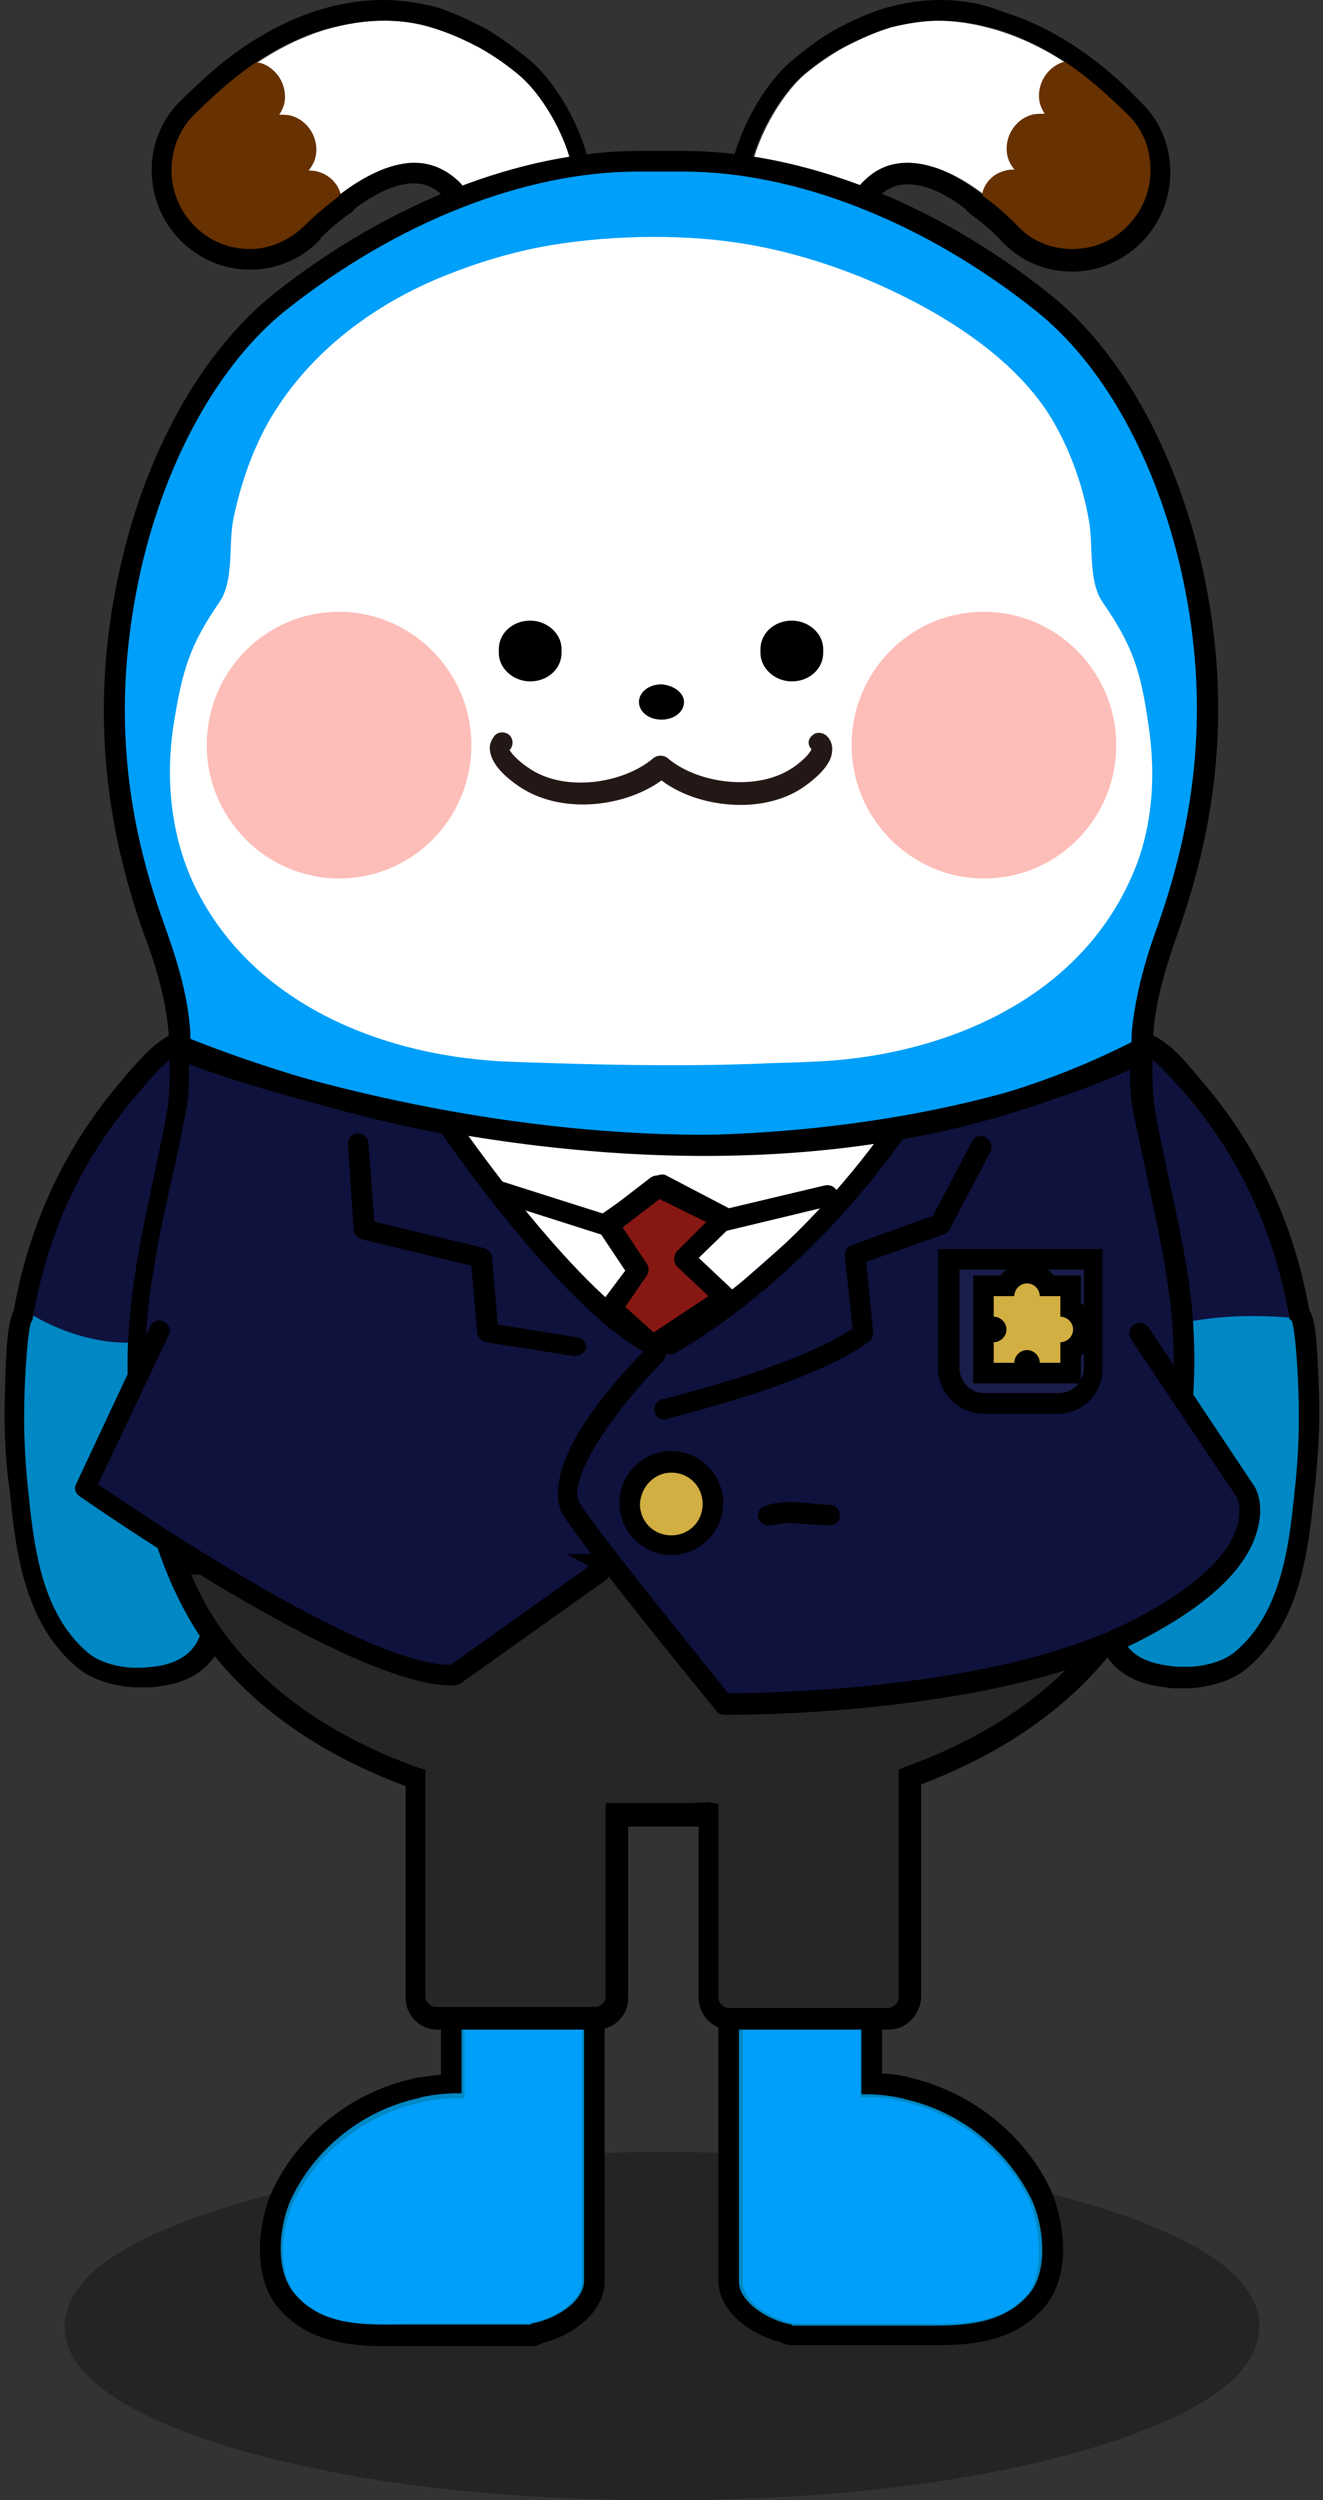 <?xml version="1.0" encoding="utf-8"?>
<!-- Generator: Adobe Illustrator 26.0.3, SVG Export Plug-In . SVG Version: 6.00 Build 0)  -->
<svg version="1.1" id="레이어_1" xmlns="http://www.w3.org/2000/svg" xmlns:xlink="http://www.w3.org/1999/xlink" x="0px"
	 y="0px" viewBox="0 0 135 255" style="enable-background:new 0 0 135 255;" xml:space="preserve">
<rect x="0" y="0" width="135" height="255" fill="#333333" stroke="none"/>
<style type="text/css">
	.st0{opacity:0.3;fill-rule:evenodd;clip-rule:evenodd;enable-background:new    ;}
	.st1{fill:#FFFFFF;}
	.st2{fill:#673101;}
	.st3{fill-rule:evenodd;clip-rule:evenodd;fill:#009FF9;}
	.st4{fill:#0088C5;}
	.st5{fill:#0F123D;}
	.st6{fill-rule:evenodd;clip-rule:evenodd;fill:#FFFFFF;}
	.st7{fill-rule:evenodd;clip-rule:evenodd;fill:#FDBDB8;}
	.st8{fill-rule:evenodd;clip-rule:evenodd;}
	.st9{fill:#231815;}
	.st10{fill-rule:evenodd;clip-rule:evenodd;fill:#0F123D;}
	.st11{fill-rule:evenodd;clip-rule:evenodd;fill:#262626;}
	.st12{fill:#871712;}
	.st13{fill-rule:evenodd;clip-rule:evenodd;fill:#D1AF42;}
	.st14{fill-rule:evenodd;clip-rule:evenodd;fill:#191D49;}
	.st15{fill:#D1AF42;}
</style>
<path class="st0" d="M24.5,249.9c-11.9-3.5-17.9-7.7-17.9-12.6c0-4.9,6-9.1,17.9-12.6s26.3-5.2,43.1-5.2s31.2,1.7,43.1,5.2
	s17.8,7.7,17.8,12.6c0,4.9-5.9,9.1-17.8,12.6c-11.9,3.4-26.2,5.1-43.1,5.1S36.4,253.3,24.5,249.9z"/>
<g>
	<path class="st1" d="M44.1,2.8C45.7,3.3,47.3,4,49,4.9c1.4,0.8,2.7,1.7,3.9,2.7c3.9,3.2,8.8,13.3,3.5,17.4
		c-3.9,2.9-7.4-4.4-9.6-6.5C41.9,13.8,35,19,31.3,22.9c-3,3.2-8,3.3-11.2,0.3s-3.3-8-0.3-11.2c3.7-4,8.2-7.4,13.5-9
		C37.2,1.9,40.6,1.8,44.1,2.8z"/>
	<g>
		<path class="st2" d="M32.4,17.7c-0.6-0.2-1.2-0.1-1.8,0.1c0.7-0.4,1.2-1.1,1.4-1.9c0.4-1.7-0.6-3.4-2.3-3.9
			c-0.8-0.2-1.6-0.1-2.2,0.3c0.6-0.4,1.1-1,1.3-1.8c0.4-1.7-0.6-3.4-2.3-3.9c-0.2,0-0.3,0-0.5,0c-3.4,2.4-5.8,4.8-6.3,5.4
			c-3,3.2-2.8,8.2,0.3,11.2c3.2,3,8.1,2.9,11.2-0.3c0.9-0.9,2.1-2,3.4-2.9C34.4,18.9,33.6,18,32.4,17.7"/>
		<path class="st2" d="M25.4,25.6c-2,0-4-0.7-5.6-2.2c-3.2-3.1-3.4-8.3-0.3-11.6c0.4-0.5,2.7-2.9,6.3-5.4l0.1,0l0.6,0
			c1.8,0.5,2.9,2.4,2.5,4.2c-0.1,0.4-0.3,0.8-0.5,1.1c0.4,0,0.8,0,1.2,0.1c1.8,0.5,2.9,2.4,2.5,4.2c-0.1,0.5-0.4,1-0.7,1.4
			c0.3,0,0.6,0,0.9,0.1c1.2,0.3,2.2,1.3,2.4,2.5l0,0.2l-0.1,0.1c-1.1,0.7-2.2,1.7-3.4,2.9C29.7,24.8,27.6,25.6,25.4,25.6z M26.1,6.8
			c-3.3,2.3-5.7,4.7-6.2,5.3c-2.9,3.1-2.7,7.9,0.3,10.9c3.1,2.9,7.9,2.8,10.8-0.3c1.1-1.1,2.3-2.1,3.3-2.8c-0.2-1-1-1.7-2-1.9l0,0
			c-0.5-0.2-1-0.1-1.6,0.1l-0.2-0.5c0.6-0.4,1.1-1,1.3-1.7c0.4-1.6-0.6-3.1-2.1-3.6c-0.7-0.2-1.5-0.1-2,0.3l-0.3-0.4
			c0.4-0.3,1-0.8,1.2-1.7c0.4-1.5-0.6-3.1-2.1-3.6H26.1z"/>
	</g>
	<path d="M39.1,2.1c1.7,0,3.3,0.2,4.9,0.7c1.7,0.5,3.3,1.2,5,2.1c1.4,0.8,2.7,1.7,3.9,2.7c3.9,3.2,8.8,13.3,3.5,17.4
		c-0.6,0.5-1.2,0.7-1.9,0.7c-3.1,0-5.9-5.4-7.7-7.2c-1.4-1.3-2.9-1.9-4.5-1.9c-2.6,0-5.3,1.5-7.7,3.3V20c-1.3,1-2.5,2-3.4,2.9l0,0
		c-1.6,1.6-3.6,2.5-5.7,2.5c-2,0-3.9-0.7-5.5-2.2c-2-1.9-2.8-4.6-2.4-7.1c0.2-1.5,0.9-3,2-4.2c0.3-0.3,1-1,2-1.9
		c3.3-3.1,7.1-5.7,11.5-7C35.3,2.4,37.3,2.1,39.1,2.1 M39.1,0c-2.1,0-4.2,0.3-6.5,1c-4.2,1.3-8.4,3.8-12.3,7.5c-1,0.9-1.8,1.7-2.1,2
		c-1.4,1.5-2.3,3.3-2.6,5.3c-0.5,3.3,0.6,6.6,3,8.9c1.9,1.8,4.3,2.8,6.9,2.8c2.8,0,5.3-1.1,7.2-3.1c0,0,0,0,0-0.1
		c0.8-0.8,1.9-1.8,3.1-2.6c0.2-0.1,0.3-0.3,0.5-0.5c2.2-1.6,4.2-2.5,5.9-2.5c1.2,0,2.1,0.4,3,1.3c0.4,0.4,1,1.1,1.5,1.9
		c1.9,2.6,4.4,5.9,7.6,5.9c1.1,0,2.2-0.4,3.1-1.1c2-1.5,3.1-3.8,3.1-6.6C60.6,15,57.2,8.7,53.9,6c-1.6-1.3-2.9-2.2-4.2-3
		c-1.9-1-3.6-1.8-5.3-2.3C42.8,0.3,41,0,39.1,0L39.1,0z"/>
</g>
<g>
	<path class="st1" d="M90.9,2.8C89.3,3.3,87.7,4,86,4.9c-1.4,0.8-2.7,1.7-3.9,2.7C78.3,10.9,73.3,21,78.7,25
		c3.9,2.9,7.4-4.4,9.6-6.5c4.8-4.7,11.8,0.5,15.5,4.4c3,3.2,8,3.3,11.2,0.3s3.3-8,0.3-11.2c-3.7-4-8.3-7.3-13.5-8.9
		C97.8,1.9,94.4,1.8,90.9,2.8z"/>
	<g>
		<path class="st2" d="M102.6,17.7c0.6-0.2,1.2-0.1,1.8,0.1c-0.7-0.4-1.2-1.1-1.4-1.9c-0.4-1.7,0.6-3.4,2.3-3.9
			c0.8-0.2,1.6-0.1,2.2,0.3c-0.6-0.4-1.1-1-1.3-1.8c-0.4-1.7,0.6-3.4,2.3-3.9c0.2,0,0.3,0,0.5,0c3.4,2.4,5.8,4.8,6.3,5.4
			c3,3.2,2.8,8.2-0.3,11.2c-3.2,3-8.1,2.9-11.2-0.3c-0.9-0.9-2.1-2-3.4-2.9C100.6,18.9,101.4,18,102.6,17.7"/>
		<path class="st2" d="M109.6,25.6c-2.2,0-4.3-0.9-5.9-2.5c-1.2-1.2-2.3-2.1-3.4-2.9l-0.1-0.1l0-0.2c0.2-1.2,1.1-2.2,2.4-2.5
			c0.3-0.1,0.6-0.1,0.9-0.1c-0.3-0.4-0.6-0.9-0.7-1.4c-0.4-1.8,0.7-3.7,2.5-4.2c0.4-0.1,0.9-0.1,1.3-0.1c-0.2-0.3-0.4-0.7-0.5-1.1
			c-0.4-1.8,0.7-3.7,2.5-4.2l0.1,0h0.6l0.1,0c3.6,2.6,6,5,6.3,5.4c3,3.2,2.9,8.4-0.3,11.5C113.6,24.9,111.6,25.6,109.6,25.6z
			 M100.7,19.9c1.1,0.7,2.2,1.7,3.3,2.8c3,3.1,7.7,3.2,10.9,0.3c3-2.9,3.2-7.8,0.3-10.8c-0.5-0.6-2.9-3-6.2-5.3h-0.4
			c-1.5,0.5-2.5,2-2.1,3.6c0.2,0.8,0.8,1.4,1.2,1.6l-0.3,0.4c-0.5-0.4-1.3-0.5-2-0.3c-1.6,0.5-2.5,2-2.1,3.6
			c0.2,0.7,0.7,1.4,1.3,1.7l-0.2,0.5c-0.7-0.2-1.2-0.3-1.6-0.1l0,0C101.6,18.2,100.9,18.9,100.7,19.9z"/>
	</g>
	<path d="M95.9,2.1c1.9,0,3.8,0.3,5.9,0.9c4.3,1.3,8.2,3.9,11.5,7c1.1,1,1.8,1.7,2,1.9c1.1,1.2,1.8,2.6,2,4.2
		c0.4,2.5-0.4,5.2-2.4,7.1c-1.5,1.5-3.5,2.2-5.5,2.2c-2.1,0-4.2-0.8-5.7-2.5l0,0c-0.9-0.9-2.1-2-3.4-2.9v-0.1
		c-2.3-1.8-5.1-3.3-7.7-3.3c-1.6,0-3.1,0.5-4.5,1.9c-1.8,1.8-4.6,7.2-7.7,7.2c-0.6,0-1.2-0.2-1.9-0.7c-5.3-4.1-0.3-14.2,3.5-17.4
		c1.2-1,2.5-2,3.9-2.7c1.7-0.9,3.3-1.6,4.9-2.1C92.6,2.4,94.2,2.1,95.9,2.1 M95.9,0c-1.9,0-3.7,0.3-5.5,0.8
		c-1.7,0.5-3.5,1.3-5.3,2.3c-1.3,0.7-2.6,1.7-4.2,3c-3.3,2.7-6.7,9-6.6,14.1c0.1,2.8,1.1,5.1,3.1,6.6c1,0.7,2,1.1,3.1,1.1
		c3.3,0,5.7-3.2,7.6-5.9c0.6-0.8,1.1-1.5,1.5-1.9c0.9-0.9,1.9-1.3,3-1.3c1.7,0,3.7,0.8,5.9,2.5c0.1,0.2,0.3,0.3,0.5,0.5
		c1.2,0.9,2.3,1.8,3.1,2.7l0,0c0,0,0,0,0.1,0.1c1.9,2,4.4,3.1,7.2,3.1c2.6,0,5-1,6.9-2.8c2.4-2.3,3.5-5.6,3-8.9
		c-0.3-2-1.2-3.8-2.6-5.3c-0.4-0.4-1.1-1.1-2.1-2.1c-3.9-3.6-8-6.1-12.3-7.4C100.1,0.3,98,0,95.9,0L95.9,0z"/>
</g>
<g>
	<path class="st1" d="M51.4,159.6c2.4,0,8.2,1.9,8.2,4.3V200H47.1v-36.1C47.1,161.5,49,159.6,51.4,159.6"/>
	<g>
		<path class="st3" d="M53.3,200.7c-3.6,0-6.2-0.7-6.2-0.7v13.7c-1.2,0-2.5,0.1-4.1,0.4c-0.1,0-0.3,0.1-0.3,0.1
			c-5.5,1.2-10.2,4.9-12.8,9.9c-1.4,2.7-2,7.7,0.2,10.1c3.2,3.6,8.3,3,12.6,3h11.5v-0.1c2.4-0.4,5.4-2.3,5.4-4.4V200
			C59.6,200,56.9,200.7,53.3,200.7z"/>
		<path class="st4" d="M39.4,237.5c-3.4,0-7-0.3-9.5-3.1c-2.3-2.6-1.6-7.7-0.2-10.4c2.6-5.1,7.5-8.8,12.9-10c0.1,0,0.3-0.1,0.4-0.1
			c1.3-0.3,2.6-0.4,3.9-0.4v-13.8l0.3,0.1c0,0,2.6,0.7,6.1,0.7c3.5,0,6.2-0.7,6.2-0.7l0.3-0.1v33c0,2.1-2.8,4.1-5.4,4.6v0.1H42.7
			c-0.5,0-1.1,0-1.6,0C40.5,237.5,40,237.5,39.4,237.5z M47.1,214c-1.3,0-2.6,0.1-4.1,0.4c-0.1,0-0.2,0-0.2,0.1l-0.1,0
			c-5.3,1.2-10.1,4.8-12.6,9.8c-1.3,2.5-2,7.5,0.2,9.8c2.7,3.1,6.8,3,10.8,2.9c0.6,0,1.1,0,1.6,0H54v-0.1l0.2,0
			c2.5-0.4,5.2-2.3,5.2-4.2v-32.4c-0.8,0.2-3.2,0.6-6.1,0.6c-2.9,0-5.1-0.5-5.9-0.6V214H47.1z"/>
	</g>
	<g>
		<path d="M51.4,159.6c2.4,0,8.2,1.9,8.2,4.3v31.9l0,0v36.8c0,2.2-3,4-5.4,4.4v0.1h-1.1H50h-2.9h-4.4c-1.1,0-2.2,0-3.3,0
			c-3.4,0-6.9-0.3-9.3-3.1c-2.2-2.5-1.6-7.4-0.2-10.1c2.5-5,7.3-8.7,12.8-9.9l0.3-0.1c1.4-0.3,2.7-0.4,3.8-0.4c0.1,0,0.2,0,0.3,0
			V200v-4.1V164C47.1,161.5,49,159.6,51.4,159.6 M51.4,157.5c-3.5,0-6.4,2.9-6.4,6.4v31.9v4.1v11.7c-0.8,0.1-1.6,0.2-2.4,0.3h-0.1
			l-0.3,0.1c-6,1.3-11.4,5.4-14.2,11c-1.6,3.1-2.5,9.1,0.5,12.5c2.9,3.3,7,3.8,10.9,3.8c0.6,0,1.2,0,1.7,0s1,0,1.6,0h4.4H50h3.1h1.1
			c0.4,0,0.8-0.1,1.1-0.3c3.2-0.8,6.4-3.2,6.4-6.3v-36.8v-0.1V164C61.7,159.5,53.8,157.5,51.4,157.5L51.4,157.5z"/>
	</g>
</g>
<g>
	<path class="st1" d="M83.6,159.6c-2.4,0-8.2,1.9-8.2,4.3V200h12.5v-36.1C87.9,161.5,86,159.6,83.6,159.6"/>
	<g>
		<path class="st3" d="M105.1,224c-2.5-5-7.3-8.7-12.8-9.9L92,214c-1.5-0.3-2.9-0.4-4.1-0.4V200c0,0-2.7,0.7-6.2,0.7
			c-3.6,0-6.2-0.7-6.2-0.7v32.7c0,2.2,3,4,5.4,4.4v0.1h11.5c4.3,0,9.4,0.6,12.6-3C107,231.7,106.4,226.7,105.1,224z"/>
		<path class="st4" d="M95.7,237.5c-0.6,0-1.1,0-1.7,0c-0.5,0-1.1,0-1.6,0H80.7v-0.1c-2.3-0.5-5.4-2.3-5.4-4.6v-33l0.3,0.1
			c0,0,2.6,0.7,6.1,0.7c3.4,0,6.1-0.7,6.1-0.7l0.3-0.1v13.7c1.3,0,2.6,0.2,3.9,0.4l0.3,0.1c5.6,1.2,10.4,5,12.9,10l0,0
			c1.3,2.7,2,7.8-0.1,10.5C102.7,237.1,99.1,237.5,95.7,237.5z M81.2,237h11.2c0.5,0,1.1,0,1.6,0c4,0.1,8.1,0.1,10.8-2.9
			c1.9-2.4,1.3-7.4,0.1-9.9c-2.5-4.9-7.2-8.6-12.6-9.8l-0.3-0.1c-1.3-0.3-2.6-0.4-4-0.4h-0.2v-13.5c-0.8,0.2-3.1,0.6-6,0.6
			c-2.9,0-5.1-0.5-6-0.6v32.4c0,1.9,2.7,3.7,5.2,4.2L81.2,237L81.2,237z"/>
	</g>
	<path d="M83.6,159.6c2.4,0,4.3,1.9,4.3,4.3v31.9v4.1v13.7c0.1,0,0.2,0,0.3,0c1.1,0,2.4,0.1,3.8,0.4c0.1,0,0.3,0.1,0.3,0.1
		c5.5,1.2,10.2,4.9,12.8,9.9c1.4,2.7,2,7.7-0.2,10.1c-2.4,2.7-5.9,3.1-9.3,3.1c-1.1,0-2.2,0-3.3,0h-4.4H85h-3.1h-1.1v-0.1
		c-2.4-0.4-5.4-2.3-5.4-4.4v-36.8l0,0V164C75.4,161.5,81.2,159.6,83.6,159.6 M83.6,157.5c-2.4,0-10.3,2-10.3,6.4v31.8v0.1v36.8
		c0,3.1,3.2,5.5,6.4,6.3c0.3,0.2,0.7,0.3,1.1,0.3h1.1H85h2.9h4.4c0.5,0,1,0,1.6,0s1.1,0,1.7,0c3.9,0,8-0.5,10.9-3.8
		c3-3.4,2.1-9.3,0.5-12.5c-2.8-5.5-8.1-9.6-14.2-11l-0.3-0.1h-0.1c-0.8-0.2-1.6-0.3-2.4-0.3V200v-4.1V164
		C90,160.4,87.1,157.5,83.6,157.5L83.6,157.5z"/>
</g>
<g>
	<g>
		<path class="st5" d="M11.7,168.8c-2.8-0.1-5.4-3.3-6.2-6.2c-5-17.6-4.1-36.4,8.7-51.2c1.4-1.6,3.3-4.3,5.7-4.4
			c8.7-0.4-1.1,17.9-2,20.9c-3.2,10.5-2.4,21.6,0.5,32c1,3.6-1,7.5-4.6,8.6C13.1,168.7,12.4,168.8,11.7,168.8z"/>
		<path class="st5" d="M11.7,169L11.7,169c-2.9-0.1-5.6-3.4-6.4-6.4C-2,137,6,120.5,14,111.2c0.2-0.2,0.4-0.5,0.6-0.7
			c1.4-1.6,3.1-3.7,5.3-3.8c1.4-0.1,2.5,0.4,3.1,1.3c2.3,3.3-1.5,11.9-3.7,17.1c-0.6,1.3-1,2.3-1.2,2.8c-2.9,9.5-2.7,20.3,0.5,31.9
			c1.1,3.8-1.1,7.8-4.8,8.9C13.2,168.9,12.4,169,11.7,169z M20.2,107.2c-0.1,0-0.2,0-0.3,0c-2,0.1-3.6,2-4.9,3.6
			c-0.2,0.3-0.4,0.5-0.6,0.7c-7.9,9.2-15.9,25.5-8.6,51c0.8,2.8,3.3,5.9,6,6c0.7,0,1.4-0.1,2-0.3c3.4-1,5.4-4.8,4.4-8.3
			c-3.3-11.7-3.4-22.5-0.5-32.1c0.2-0.5,0.6-1.6,1.2-2.9c2.1-4.7,5.9-13.5,3.8-16.6C22.1,107.6,21.3,107.2,20.2,107.2z"/>
	</g>
	<g>
		<path class="st4" d="M13.6,170c-1.7-0.1-3.4-0.6-4.5-1.5c-5-4.2-5.6-11.5-6.2-17.3c-0.3-3-0.4-6-0.3-9c0-0.7,0.4-7.8,0.8-7.6
			c3.3,2,9.5,3.9,14.1,1.7c-0.7,0.3-1.3,6.2-1.3,7c0,6,2,10.8,3.8,16.4c1.4,4.2,2.1,9.5-4.1,10.3C15.1,170.1,14.4,170.1,13.6,170z"
			/>
		<path class="st4" d="M14.8,170.3c-0.4,0-0.8,0-1.2-0.1c-1.9-0.1-3.6-0.7-4.6-1.6c-4.9-4.1-5.6-11.2-6.2-16.9l-0.1-0.6
			c-0.3-3-0.4-6-0.3-9c0-0.1,0.3-7.4,0.9-7.8l0.1-0.1l0.2,0.1c2.7,1.6,9,4,13.9,1.7c0,0,0,0,0,0l0.2,0.5c0,0,0,0,0,0
			c-0.5,0.4-1.1,5.7-1.1,6.8c0,5,1.4,9.2,2.9,13.6c0.3,0.9,0.6,1.8,0.9,2.7c1.2,3.7,1.3,6.4,0.2,8.2c-0.8,1.3-2.3,2.2-4.5,2.4
			C15.5,170.3,15.1,170.3,14.8,170.3z M3.5,134.9c-0.3,1.1-0.6,6.4-0.6,7.3c-0.1,3,0,6,0.3,9l0.1,0.6c0.6,5.6,1.3,12.6,6.1,16.6
			c1,0.8,2.6,1.3,4.4,1.4l0,0c0.8,0.1,1.5,0.1,2.2,0c2-0.3,3.3-1,4.1-2.2c1-1.7,1-4.2-0.2-7.8c-0.3-0.9-0.6-1.8-0.9-2.7
			c-1.5-4.5-2.9-8.7-2.9-13.8c0-0.1,0.3-4.6,1-6.5C12.7,138.5,7.1,137.1,3.5,134.9z"/>
	</g>
	<path d="M20.1,107c8.3,0-1.3,17.9-2.3,20.9c-1.1,3.7-1.7,7.5-2,11.4c0.1,1.8,0.2,3.6,0.2,4c0,6,2,10.8,3.8,16.4
		c1.4,4.2,2.1,9.5-4.1,10.3c-0.4,0-0.8,0.1-1.3,0.1c-0.3,0-0.6,0-0.9,0c-1.7-0.1-3.4-0.6-4.5-1.5c-5-4.2-5.6-11.5-6.2-17.3
		c-0.3-3-0.4-6-0.3-9c0-0.7,0.3-7.5,0.8-7.6l0,0c1.4-8.3,4.7-16.2,10.8-23.2c1.4-1.6,3.3-4.3,5.7-4.4C20,107,20,107,20.1,107
		 M20.1,104.9c-0.1,0-0.2,0-0.3,0c-3,0.1-5.1,2.7-6.7,4.5c-0.2,0.2-0.4,0.4-0.5,0.6c-5.9,6.8-9.6,14.7-11.2,23.7
		c-0.6,1.2-0.8,3.7-0.9,8.4c-0.1,3,0,6.2,0.4,9.3l0.1,0.7c0.6,6,1.4,13.4,6.9,18c1.8,1.5,4.3,1.9,5.7,2c0.4,0,0.7,0,1.1,0
		c0.5,0,1,0,1.5-0.1c2.7-0.3,4.6-1.4,5.8-3.2c1.5-2.3,1.5-5.5,0.1-9.8c-0.3-1-0.6-1.9-0.9-2.8c-1.5-4.4-2.8-8.3-2.8-12.9
		c0-0.2,0-0.6-0.1-1.1c0-0.8-0.1-1.8-0.1-2.9c0.2-3.8,0.8-7.4,1.9-10.8c0.1-0.4,0.6-1.5,1.1-2.7c3.2-7.4,6.1-14.9,3.6-18.8
		C23.9,106.1,22.6,104.9,20.1,104.9L20.1,104.9z"/>
</g>
<g>
	<path class="st5" d="M123.3,168.8c2.8-0.1,5.2-3.3,6.1-6.2c5-17.6,4.2-36.4-8.6-51.2c-1.4-1.6-3.3-4.3-5.7-4.4
		c-8.7-0.4,1.1,17.9,2,20.9c3.2,10.5,2.4,21.6-0.5,32c-1,3.6,1,7.5,4.6,8.6C121.9,168.7,122.6,168.8,123.3,168.8z"/>
	<g>
		<path class="st4" d="M131.6,134.7c-3.4-0.3-8-0.3-12.9,1c1.1,8.3,0,16-3.3,23.8c-1.8,4.4-3,9.6,3.7,10.5c0.7,0.1,1.4,0.1,2.2,0
			c1.7-0.1,3.4-0.6,4.5-1.5c5-4.2,5.6-11.5,6.2-17.3c0.3-3,0.5-6,0.3-9C132.4,141.6,132.2,134.7,131.6,134.7z"/>
		<path class="st4" d="M120.2,170.3c-0.4,0-0.7,0-1.1-0.1c-2.3-0.3-3.9-1.2-4.7-2.5c-1.3-2.3-0.3-5.7,0.8-8.3
			c3.3-7.8,4.4-15.5,3.3-23.7l0-0.2l0.2-0.1c4-1.1,8.4-1.4,13-1c0.1,0,0.2,0,0.3,0.1c0.6,0.8,0.8,7.1,0.7,7.7c0.2,3.1,0,6.3-0.3,9
			l-0.1,0.6c-0.6,5.7-1.3,12.8-6.2,16.9c-1.1,0.9-2.8,1.4-4.6,1.6C120.9,170.3,120.5,170.3,120.2,170.3z M119,135.9
			c1,8.2-0.1,15.9-3.3,23.7c-1,2.3-2.1,5.7-0.8,7.8c0.7,1.2,2.2,2,4.3,2.3c0.7,0.1,1.4,0.1,2.1,0c1.8-0.1,3.4-0.6,4.4-1.4
			c4.8-4,5.5-11,6.1-16.6l0.1-0.5c0.3-2.7,0.5-5.8,0.3-9c0.1-0.8-0.1-6.6-0.5-7.3C127.1,134.6,122.9,134.9,119,135.9z"/>
	</g>
	<path d="M114.9,107c0.1,0,0.2,0,0.2,0c2.3,0.1,4.3,2.9,5.7,4.4c6.1,7,9.4,15,10.8,23.2h0.1c0.5,0.1,0.8,6.9,0.8,7.6
		c0.1,3,0,6-0.3,9c-0.6,5.8-1.2,13.1-6.2,17.3c-1.1,0.9-2.8,1.4-4.5,1.5c-0.3,0-0.6,0-0.9,0c-0.4,0-0.9,0-1.3-0.1
		c-6.7-0.8-5.5-6.1-3.7-10.5c2.4-5.6,3.6-11.2,3.6-17c0-0.6,0-1.2,0-1.8c0-0.4,0-0.9,0-1.3c-0.1-1.1-0.1-2.1-0.3-3.2
		c0-0.2,0-0.3,0-0.5c-0.3-2.7-0.9-5.3-1.7-7.9C116.2,124.9,106.6,107,114.9,107 M114.9,104.9c-2.5,0-3.8,1.2-4.5,2.2
		c-2.5,3.9,0.4,11.4,3.6,18.8c0.5,1.2,1,2.2,1.1,2.7c0.7,2.4,1.3,4.9,1.6,7.5v0.2c0,0.1,0,0.2,0,0.3c0.1,1,0.2,2,0.3,3.1
		c0,0.4,0,0.8,0,1.2c0,0.6,0,1.2,0,1.7c-0.1,5.5-1.2,10.8-3.5,16.2c-1.2,2.8-2.5,6.8-0.7,9.9c1.1,1.9,3.2,3.1,6.1,3.4
		c0.5,0.1,1,0.1,1.5,0.1c0.4,0,0.7,0,1.1,0c1.3-0.1,3.9-0.5,5.7-2c5.5-4.6,6.3-12,6.9-18l0.1-0.7c0.3-3.2,0.5-6.3,0.4-9.3
		c-0.2-5-0.3-7.5-1-8.6c-1.6-8.9-5.3-16.8-11.1-23.5c-0.2-0.2-0.3-0.4-0.5-0.6c-1.6-1.9-3.7-4.4-6.7-4.5
		C115.1,104.9,115,104.9,114.9,104.9L114.9,104.9z"/>
</g>
<path class="st3" d="M116.8,113.1c-0.5-2.7-0.2-7.9-0.2-7.9c0.3-3.5,1.4-7,2.6-10.3c4.4-12.3,5.3-24.3,2.4-37
	c-2.2-9.8-7.1-20.6-15.1-27c-10.3-8.2-23.7-14.4-36.8-14.4h-2.2h-2.2c-13.1,0-26.5,6.2-36.8,14.4c-8,6.4-12.9,17.1-15.1,27
	c-2.9,12.8-2,24.7,2.4,37c1.2,3.3,2.2,6.8,2.6,10.3c0,0,0.3,5.3-0.2,7.9c-1.4,7.7-3.7,15.3-4.1,23.1c-0.5,10,2,23.5,8.2,31.5
	c8.6,11.1,23.6,16.1,37.1,17.2c2,0.2,4,0.2,6,0.2h2.1h2.1c2,0,4-0.1,6-0.2c13.5-1.1,28.5-6.1,37.1-17.2c6.2-8,8.7-21.5,8.2-31.5
	C120.5,128.4,118.2,120.8,116.8,113.1z"/>
<path class="st6" d="M74.1,24.6c4.9,0.6,9.7,2,14.1,3.8c7.2,3,15.5,7.9,19.4,14.8c1.7,3,2.9,6.4,3.5,9.8c0.5,2.6-0.1,6.2,1.4,8.4
	c3.1,4.5,3.9,7,4.7,12.6c0.8,5.3,0.4,10.9-1.9,15.8c-5.8,12.7-19.9,18.1-32.7,18.5c-1.8,0.1-3.6,0.1-5.4,0.2
	c-8.4,0.3-16.6,0.1-24.9-0.2c-12.9-0.4-26.9-5.8-32.7-18.5c-2.2-4.9-2.7-10.5-1.9-15.8c0.9-5.6,1.6-8.1,4.7-12.6
	c1.5-2.2,0.9-5.8,1.4-8.4c0.7-3.4,1.8-6.7,3.5-9.8c3.9-6.9,10.3-11.8,17.4-14.8c2.9-1.2,5.9-2.2,9-2.9
	C59.9,24.1,67.9,23.8,74.1,24.6z"/>
<g>
	<path class="st7" d="M48.1,76c0,7.5-6,13.6-13.5,13.6c-7.4,0-13.5-6.1-13.5-13.6s6-13.6,13.5-13.6C42,62.4,48.1,68.5,48.1,76"/>
	<path class="st7" d="M113.9,76c0,7.5-6,13.6-13.5,13.6c-7.4,0-13.5-6.1-13.5-13.6s6-13.6,13.5-13.6C107.8,62.4,113.9,68.5,113.9,76
		"/>
</g>
<g>
	<g>
		<path class="st8" d="M69.8,71.6c0,1-1,1.8-2.3,1.8s-2.3-0.8-2.3-1.8s1-1.8,2.3-1.8C68.8,69.9,69.8,70.7,69.8,71.6"/>
		<g>
			<path class="st8" d="M80.8,69.5L80.8,69.5c-1.7,0-3.2-1.3-3.2-2.9v-0.4c0-1.6,1.4-2.9,3.2-2.9c1.7,0,3.2,1.3,3.2,2.9v0.4
				C84,68.2,82.6,69.5,80.8,69.5"/>
			<path class="st8" d="M54.1,69.5L54.1,69.5c-1.7,0-3.2-1.3-3.2-2.9v-0.4c0-1.6,1.4-2.9,3.2-2.9c1.7,0,3.2,1.3,3.2,2.9v0.4
				C57.3,68.2,55.9,69.5,54.1,69.5"/>
		</g>
	</g>
	<g>
		<path class="st9" d="M75.6,82.1c-3,0-6-0.9-8.1-2.5c-3.7,2.7-10.3,3.6-14.7,0.5c-1-0.7-2.6-2-2.8-3.5c-0.1-0.6,0.1-1.1,0.5-1.6
			c0.4-0.4,1.1-0.4,1.5,0s0.4,1.1,0,1.5c0.1,0.2,0.7,1,1.9,1.8c3.7,2.6,9.8,1.6,12.8-1c0.4-0.3,1-0.3,1.4,0c3,2.6,9.1,3.5,12.8,1
			c1.2-0.8,1.9-1.7,1.9-1.9c-0.4-0.4-0.4-1,0.1-1.4c0.4-0.4,1.1-0.3,1.5,0.1s0.6,1,0.5,1.6c-0.1,1.4-1.8,2.8-2.8,3.5
			C80.3,81.5,77.9,82.1,75.6,82.1z"/>
	</g>
</g>
<g>
	<path d="M69.6,186.2h-2.1h-2.1c-2,0-4.2-0.1-6.1-0.2c-16.4-1.3-30.2-7.8-37.8-17.6c-6.5-8.4-9-22.3-8.4-32.2
		c0.3-5.3,1.4-10.6,2.5-15.7c0.5-2.5,1.1-5,1.5-7.5s0.1-7.6,0.1-7.7c-0.3-3.6-1.4-7.1-2.5-10c-4.5-12.6-5.3-24.9-2.4-37.6
		C15,45.8,20.7,35.8,27.9,30c11.7-9.3,25.3-14.6,37.3-14.6h0.1h2.2h2.2h0.1c12.1,0,25.7,5.3,37.3,14.6c7.2,5.7,12.8,15.8,15.5,27.5
		c2.9,12.7,2.1,25-2.4,37.6c-1,2.9-2.2,6.4-2.5,10.1c0,0-0.3,5.1,0.1,7.7l0,0c0.4,2.5,1,5.1,1.5,7.5c1.1,5.1,2.3,10.4,2.5,15.7
		c0.5,9.9-1.9,23.7-8.4,32.2c-7.7,9.9-21.4,16.3-37.8,17.6C73.7,186.2,71.6,186.2,69.6,186.2z M67.5,184.1h2.1c2,0,4-0.1,5.9-0.2
		c15.8-1.3,29.1-7.4,36.3-16.8c6.2-8,8.5-21.2,8-30.8c-0.3-5.2-1.4-10.3-2.5-15.4c-0.5-2.5-1.1-5.1-1.6-7.6l0,0
		c-0.5-2.8-0.2-8-0.2-8.2c0.4-3.9,1.5-7.6,2.6-10.6c4.4-12.4,5.2-24,2.4-36.4c-2.6-11.3-7.9-20.9-14.8-26.4
		c-11.3-9-24.4-14.2-36-14.2h-0.1h-2.2h-2.2h-0.1c-11.6,0-24.7,5.2-36,14.2C22.4,37.1,17,46.7,14.4,58c-2.8,12.5-2.1,24.1,2.4,36.4
		c1.1,3.1,2.3,6.7,2.6,10.6c0,0.3,0.3,5.5-0.2,8.2c-0.5,2.6-1,5.1-1.6,7.6c-1.1,5-2.2,10.2-2.5,15.4c-0.5,9.5,1.8,22.8,8,30.8
		c7.3,9.4,20.5,15.5,36.3,16.8c1.9,0.2,3.9,0.2,5.9,0.2L67.5,184.1z"/>
</g>
<g>
	<path class="st10" d="M120.9,136.2c-0.4-7.8-2.7-15.4-4.1-23.1c-0.3-1.5-0.3-3.8-0.2-5.6c-11,5.2-27.8,9.4-48,9.4
		c-23.8,0.1-45.2-8.2-50.1-10.2c0.1,1.8,0.1,4.6-0.2,6.4c-1.4,7.7-3.7,15.3-4.1,23.1c-0.5,10,2,23.5,8.2,31.5
		c5,6.5,12.2,10.9,20,13.7v22.4c0,1.2,1,2.2,2.2,2.2h16.2c1.2,0,2.2-1,2.2-2.2v-18.6c0.8,0,1.7,0,2.5,0h2.1h2.1c0.9,0,1.8,0,2.7-0.1
		v18.6c0,1.2,1,2.2,2.2,2.2h16.2c1.2,0,2.2-1,2.2-2.2v-22.5c7.7-2.8,14.8-7.2,19.8-13.6C118.9,159.7,121.4,146.2,120.9,136.2z"/>
	<path d="M90.7,207H74.5c-1.8,0-3.2-1.5-3.2-3.2v-17.5c-0.6,0-1.1,0-1.6,0h-2.1h-2.1c-0.5,0-1,0-1.4,0v17.5c0,1.8-1.5,3.2-3.2,3.2
		H44.6c-1.8,0-3.2-1.5-3.2-3.2v-21.7c-8.5-3.1-15.2-7.8-19.8-13.8c-6.5-8.4-9-22.3-8.4-32.2c0.3-5.3,1.4-10.6,2.5-15.7
		c0.5-2.5,1.1-5,1.5-7.5c0.2-1.2,0.3-3.4,0.2-6.2l-0.1-1.6l1.5,0.6c4.1,1.7,25.7,10.1,49.5,10.1c0.1,0,0.2,0,0.2,0
		c18,0,35.3-3.4,47.6-9.3l1.5-0.7v1.7c-0.1,2.4,0,4.2,0.2,5.4c0.4,2.5,1,5.1,1.5,7.5c1.1,5.1,2.3,10.4,2.5,15.7l0,0
		c0.5,9.9-1.9,23.7-8.4,32.2c-4.6,5.9-11.2,10.5-19.6,13.7v21.7C93.9,205.6,92.4,207,90.7,207z M73.3,184v19.7
		c0,0.6,0.5,1.1,1.1,1.1h16.2c0.6,0,1.1-0.5,1.1-1.1v-23.2l0.7-0.3c8.3-3,14.9-7.5,19.3-13.2c6.2-8,8.5-21.2,8-30.8l0,0
		c-0.3-5.2-1.4-10.3-2.5-15.4c-0.5-2.5-1.1-5.1-1.6-7.6c-0.2-1-0.3-2.3-0.3-4.1c-12.4,5.6-29.4,8.8-47,8.8c-0.1,0-0.2,0-0.2,0
		c-21.9,0-41.4-6.8-48.8-9.7c0,1.7,0,3.6-0.3,5c-0.5,2.6-1,5.1-1.6,7.6c-1.1,5-2.2,10.2-2.5,15.4c-0.5,9.5,1.8,22.8,8,30.8
		c4.5,5.8,11.1,10.3,19.5,13.3l0.7,0.2v23.1c0,0.6,0.5,1.1,1.1,1.1h16.2c0.6,0,1.1-0.5,1.1-1.1v-19.7h1.1c0.8,0,1.6,0,2.5,0h2.1h2.1
		c0.9,0,1.8,0,2.7-0.1L73.3,184z"/>
</g>
<path class="st11" d="M17.9,159.6c1.2,3,2.7,5.8,4.5,8.1c5,6.5,12.2,10.9,20,13.7v22.4c0,1.2,1,2.2,2.2,2.2h16.2
	c1.2,0,2.2-1,2.2-2.2v-18.6c0.8,0,1.7,0,2.5,0h2.1h2.1c0.9,0,1.8,0,2.7-0.1v18.6c0,1.2,1,2.2,2.2,2.2h16.2c1.2,0,2.2-1,2.2-2.2
	v-22.5c7.7-2.8,14.8-7.2,19.8-13.6c1.8-2.3,3.3-5.1,4.5-8.1H17.9V159.6z"/>
<g>
	<path d="M90.7,207H74.5c-1.8,0-3.2-1.5-3.2-3.2v-17.5c-0.6,0-1.1,0-1.6,0h-2.1h-2.1c-0.5,0-1,0-1.4,0v17.5c0,1.8-1.5,3.2-3.2,3.2
		H44.6c-1.8,0-3.2-1.5-3.2-3.2v-21.7c-8.5-3.1-15.2-7.8-19.8-13.8c-1.8-2.3-3.3-5.1-4.6-8.4l-0.6-1.4h102.4l-0.6,1.4
		c-1.3,3.3-2.9,6.1-4.6,8.4c-4.6,5.9-11.2,10.5-19.6,13.7v21.7C93.9,205.6,92.4,207,90.7,207z M73.3,184v19.7c0,0.6,0.5,1.1,1.1,1.1
		h16.2c0.6,0,1.1-0.5,1.1-1.1v-23.2l0.7-0.3c8.3-3,14.9-7.5,19.3-13.2c1.4-1.8,2.6-3.9,3.7-6.4H19.5c1.1,2.5,2.3,4.6,3.7,6.4
		c4.5,5.8,11.1,10.3,19.5,13.3l0.7,0.2v23.1c0,0.6,0.5,1.1,1.1,1.1h16.2c0.6,0,1.1-0.5,1.1-1.1v-19.7h1.1c0.8,0,1.6,0,2.5,0h2.1h2.1
		c0.9,0,1.8,0,2.7-0.1L73.3,184z"/>
</g>
<path class="st1" d="M45.9,114.2c0,0,36.5,5.6,45.5,0.7s-17.7,17.1-23,22.5C65.5,140.4,46.6,113.9,45.9,114.2z"/>
<g>
	<polygon class="st12" points="65.2,129.6 62.3,133.5 66.6,137.2 74,132.3 69.8,128.4 74,124.4 67.6,120.9 61.9,124.9 	"/>
	<path d="M66.6,138.3c-0.2,0-0.5-0.1-0.7-0.3l-4.3-3.8c-0.4-0.4-0.5-1-0.2-1.4l2.4-3.2l-2.8-4.2c-0.3-0.5-0.2-1.1,0.3-1.5l5.6-3.9
		c0.3-0.2,0.8-0.3,1.1-0.1l6.5,3.4c0.3,0.2,0.5,0.4,0.5,0.8c0,0.3-0.1,0.7-0.3,0.9l-3.4,3.3l3.4,3.2c0.2,0.2,0.4,0.5,0.3,0.9
		c0,0.3-0.2,0.6-0.5,0.8l-7.4,4.9C67,138.2,66.8,138.3,66.6,138.3z M63.8,133.3l2.9,2.6l5.6-3.7l-3.2-3c-0.2-0.2-0.3-0.5-0.3-0.8
		s0.1-0.6,0.3-0.8l3.1-3.1l-4.6-2.5l-4.2,3l2.6,3.9c0.3,0.4,0.2,0.9,0,1.2L63.8,133.3z"/>
</g>
<g>
	<g>
		<path d="M71.9,117.9c-28.8,0-53.1-9.5-53.5-9.7l0.8-2c0.6,0.2,55.5,21.7,97.4-0.5l1,1.9C102.9,115.4,86.8,117.9,71.9,117.9z"/>
	</g>
	<g>
		<path d="M67.6,138.8l-0.4-0.2c-8.7-3.4-21.9-22.6-22.4-23.4l1.7-1.2c0.1,0.2,12.9,18.8,21,22.4c2.2-1.2,13.2-7.7,23.2-21.8
			l1.7,1.2C80.9,132,68.5,138.2,68,138.5L67.6,138.8z"/>
	</g>
	<g>
		<path class="st5" d="M66.9,138.2c0,0-11.4,11.4-8.5,15.8c2.9,4.4,15.5,19.8,15.5,19.8s26.5,0.3,41.8-7.3s11.6-14.3,11.6-14.3
			L116.5,136"/>
		<path d="M74.5,174.9c-0.3,0-0.5,0-0.6,0c-0.3,0-0.6-0.1-0.8-0.4c-0.5-0.6-12.7-15.5-15.6-19.9c-0.6-0.9-2.8-5.7,8.6-17.2
			c0.4-0.4,1.1-0.4,1.5,0s0.4,1.1,0,1.5c-4.5,4.5-10,12-8.4,14.5c2.6,3.9,13.2,16.9,15.1,19.3c3.7,0,27-0.3,40.8-7.2
			c7.8-3.9,10.4-7.4,11.1-9.7c0.6-1.9,0-3.1,0-3.1l-10.8-16.1c-0.3-0.5-0.2-1.1,0.3-1.5c0.5-0.3,1.1-0.2,1.5,0.3l10.8,16.2
			c0.2,0.3,1.1,2,0.2,4.8c-1.2,3.9-5.3,7.6-12.2,11.1C101.9,174.5,78.7,174.9,74.5,174.9z"/>
	</g>
	<g>
		<path class="st5" d="M67.8,143.8c0,0,14.7-3.5,20.2-7.7l-0.8-8.1l8.7-3.1l4.2-8"/>
		<path d="M67.8,144.8c-0.5,0-0.9-0.3-1-0.8c-0.1-0.6,0.2-1.1,0.8-1.3c0.1,0,13.7-3.3,19.4-7.2l-0.8-7.4c0-0.5,0.2-0.9,0.7-1.1
			l8.3-3l4-7.6c0.3-0.5,0.9-0.7,1.4-0.4c0.5,0.3,0.7,0.9,0.5,1.4l-4.2,8c-0.1,0.2-0.3,0.4-0.6,0.5l-7.9,2.8l0.7,7.2
			c0,0.4-0.1,0.7-0.4,0.9c-5.6,4.3-20,7.7-20.6,7.9C68,144.8,67.9,144.8,67.8,144.8z"/>
	</g>
	<g>
		<polyline class="st5" points="36.5,116.4 37.2,125.2 49.2,128.1 49.8,135.8 58.7,137.2 		"/>
		<path d="M58.7,138.3c-0.1,0-0.1,0-0.2,0l-8.9-1.4c-0.5-0.1-0.8-0.5-0.9-0.9l-0.6-6.9l-11.2-2.7c-0.4-0.1-0.8-0.5-0.8-0.9l-0.6-8.8
			c0-0.6,0.4-1.1,1-1.1s1.1,0.4,1.1,1l0.6,8l11.2,2.7c0.4,0.1,0.8,0.5,0.8,0.9l0.6,6.9l8.1,1.3c0.6,0.1,1,0.6,0.9,1.2
			C59.7,137.9,59.2,138.3,58.7,138.3z"/>
	</g>
	<g>
		<path class="st5" d="M16.3,135.8l-7.5,16c0,0,28,19.7,37.7,19.1l14.8-10.5"/>
		<path d="M46,171.9c-10.3,0-36.7-18.5-37.9-19.3c-0.4-0.3-0.6-0.8-0.3-1.3l7.5-16c0.2-0.5,0.9-0.8,1.4-0.5c0.5,0.2,0.8,0.9,0.5,1.4
			L10,151.4c4.4,3,27.2,18.4,35.9,18.4H46l14.6-10.4c0.5-0.3,1.1-0.2,1.5,0.2c0.3,0.5,0.2,1.1-0.2,1.5L47,171.7
			c-0.2,0.1-0.3,0.2-0.5,0.2S46.2,171.9,46,171.9z"/>
	</g>
	<g>
		<path d="M78.4,155.6c-0.4,0-0.8-0.3-1-0.7c-0.2-0.6,0.1-1.1,0.7-1.3c1.6-0.6,3.4-0.4,5.1-0.2c0.5,0,1,0.1,1.5,0.1
			c0.6,0,1,0.5,1,1.1s-0.5,1-1.1,1c-0.5,0-1-0.1-1.6-0.1c-1.5-0.1-3-0.3-4.2,0.1C78.7,155.6,78.6,155.6,78.4,155.6z"/>
	</g>
	<g>
		<path d="M61.9,126c-0.1,0-0.2,0-0.3,0l-11.3-3.6c-0.6-0.2-0.9-0.8-0.7-1.3c0.2-0.6,0.8-0.9,1.3-0.7l10.7,3.4l4.8-3.7
			c0.3-0.2,0.8-0.3,1.1-0.1l6.6,3.3l10.1-2.4c0.6-0.1,1.1,0.2,1.3,0.8c0.1,0.6-0.2,1.1-0.8,1.3l-10.4,2.5c-0.2,0.1-0.5,0-0.7-0.1
			l-6.3-3.1l-4.7,3.6C62.4,125.9,62.2,126,61.9,126z"/>
	</g>
</g>
<g>
	<path class="st13" d="M68.5,157.6c-2.3,0-4.2-1.9-4.2-4.2s1.9-4.2,4.2-4.2c2.3,0,4.2,1.9,4.2,4.2C72.8,155.7,70.9,157.6,68.5,157.6
		z"/>
	<path d="M68.5,150.2c1.8,0,3.2,1.4,3.2,3.2s-1.4,3.2-3.2,3.2s-3.2-1.4-3.2-3.2C65.4,151.6,66.8,150.2,68.5,150.2 M68.5,148
		c-2.9,0-5.3,2.4-5.3,5.3c0,2.9,2.4,5.3,5.3,5.3s5.3-2.4,5.3-5.3S71.4,148,68.5,148L68.5,148z"/>
</g>
<g>
	<path class="st14" d="M109,143.1h-9.6c-1.4,0-2.6-1.2-2.6-2.6v-12.1h14.7v12.1C111.6,142,110.4,143.1,109,143.1z"/>
	<path d="M107.9,144.2h-7.5c-2.6,0-4.7-2.1-4.7-4.7v-12.1h16.8v12.1C112.6,142.1,110.5,144.2,107.9,144.2z M97.9,129.5v10
		c0,1.4,1.1,2.6,2.6,2.6h7.5c1.4,0,2.6-1.1,2.6-2.6v-10H97.9z"/>
</g>
<g>
	<path class="st15" d="M105.1,140v-1c0-0.1-0.1-0.3-0.3-0.3c-0.1,0-0.3,0.1-0.3,0.3v1.1h-4.2v-4.2h1.1c0.1,0,0.3-0.1,0.3-0.3
		s-0.1-0.3-0.3-0.3h-1.1v-4.2h2.3c0.4-0.8,1.2-1.3,2.1-1.3s1.7,0.5,2.1,1.3h2.3v2.3c0.8,0.4,1.3,1.2,1.3,2.1s-0.5,1.7-1.3,2.1v2.3
		L105.1,140L105.1,140z"/>
	<path d="M104.8,130.9c0.7,0,1.3,0.6,1.3,1.3h2.1v2.1c0.7,0,1.3,0.6,1.3,1.3s-0.6,1.3-1.3,1.3v2.1h-2.1c0-0.7-0.6-1.3-1.3-1.3
		c-0.7,0-1.3,0.6-1.3,1.3h-2.1v-2.1c0.7,0,1.3-0.6,1.3-1.3s-0.6-1.3-1.3-1.3v-2.1h2.1C103.5,131.5,104.1,130.9,104.8,130.9
		 M104.8,128.8c-1.1,0-2.1,0.5-2.7,1.3h-0.7h-2.1v2.1v2.1v2.1v0.5v2.1v2.1h2.1h2.1h2.1h0.5h2.1h2.1V139v-0.7
		c0.8-0.6,1.3-1.6,1.3-2.7c0-1.1-0.5-2.1-1.3-2.7v-0.7v-2.1h-2.1h-0.7C106.9,129.3,105.9,128.8,104.8,128.8L104.8,128.8z"/>
</g>
</svg>
